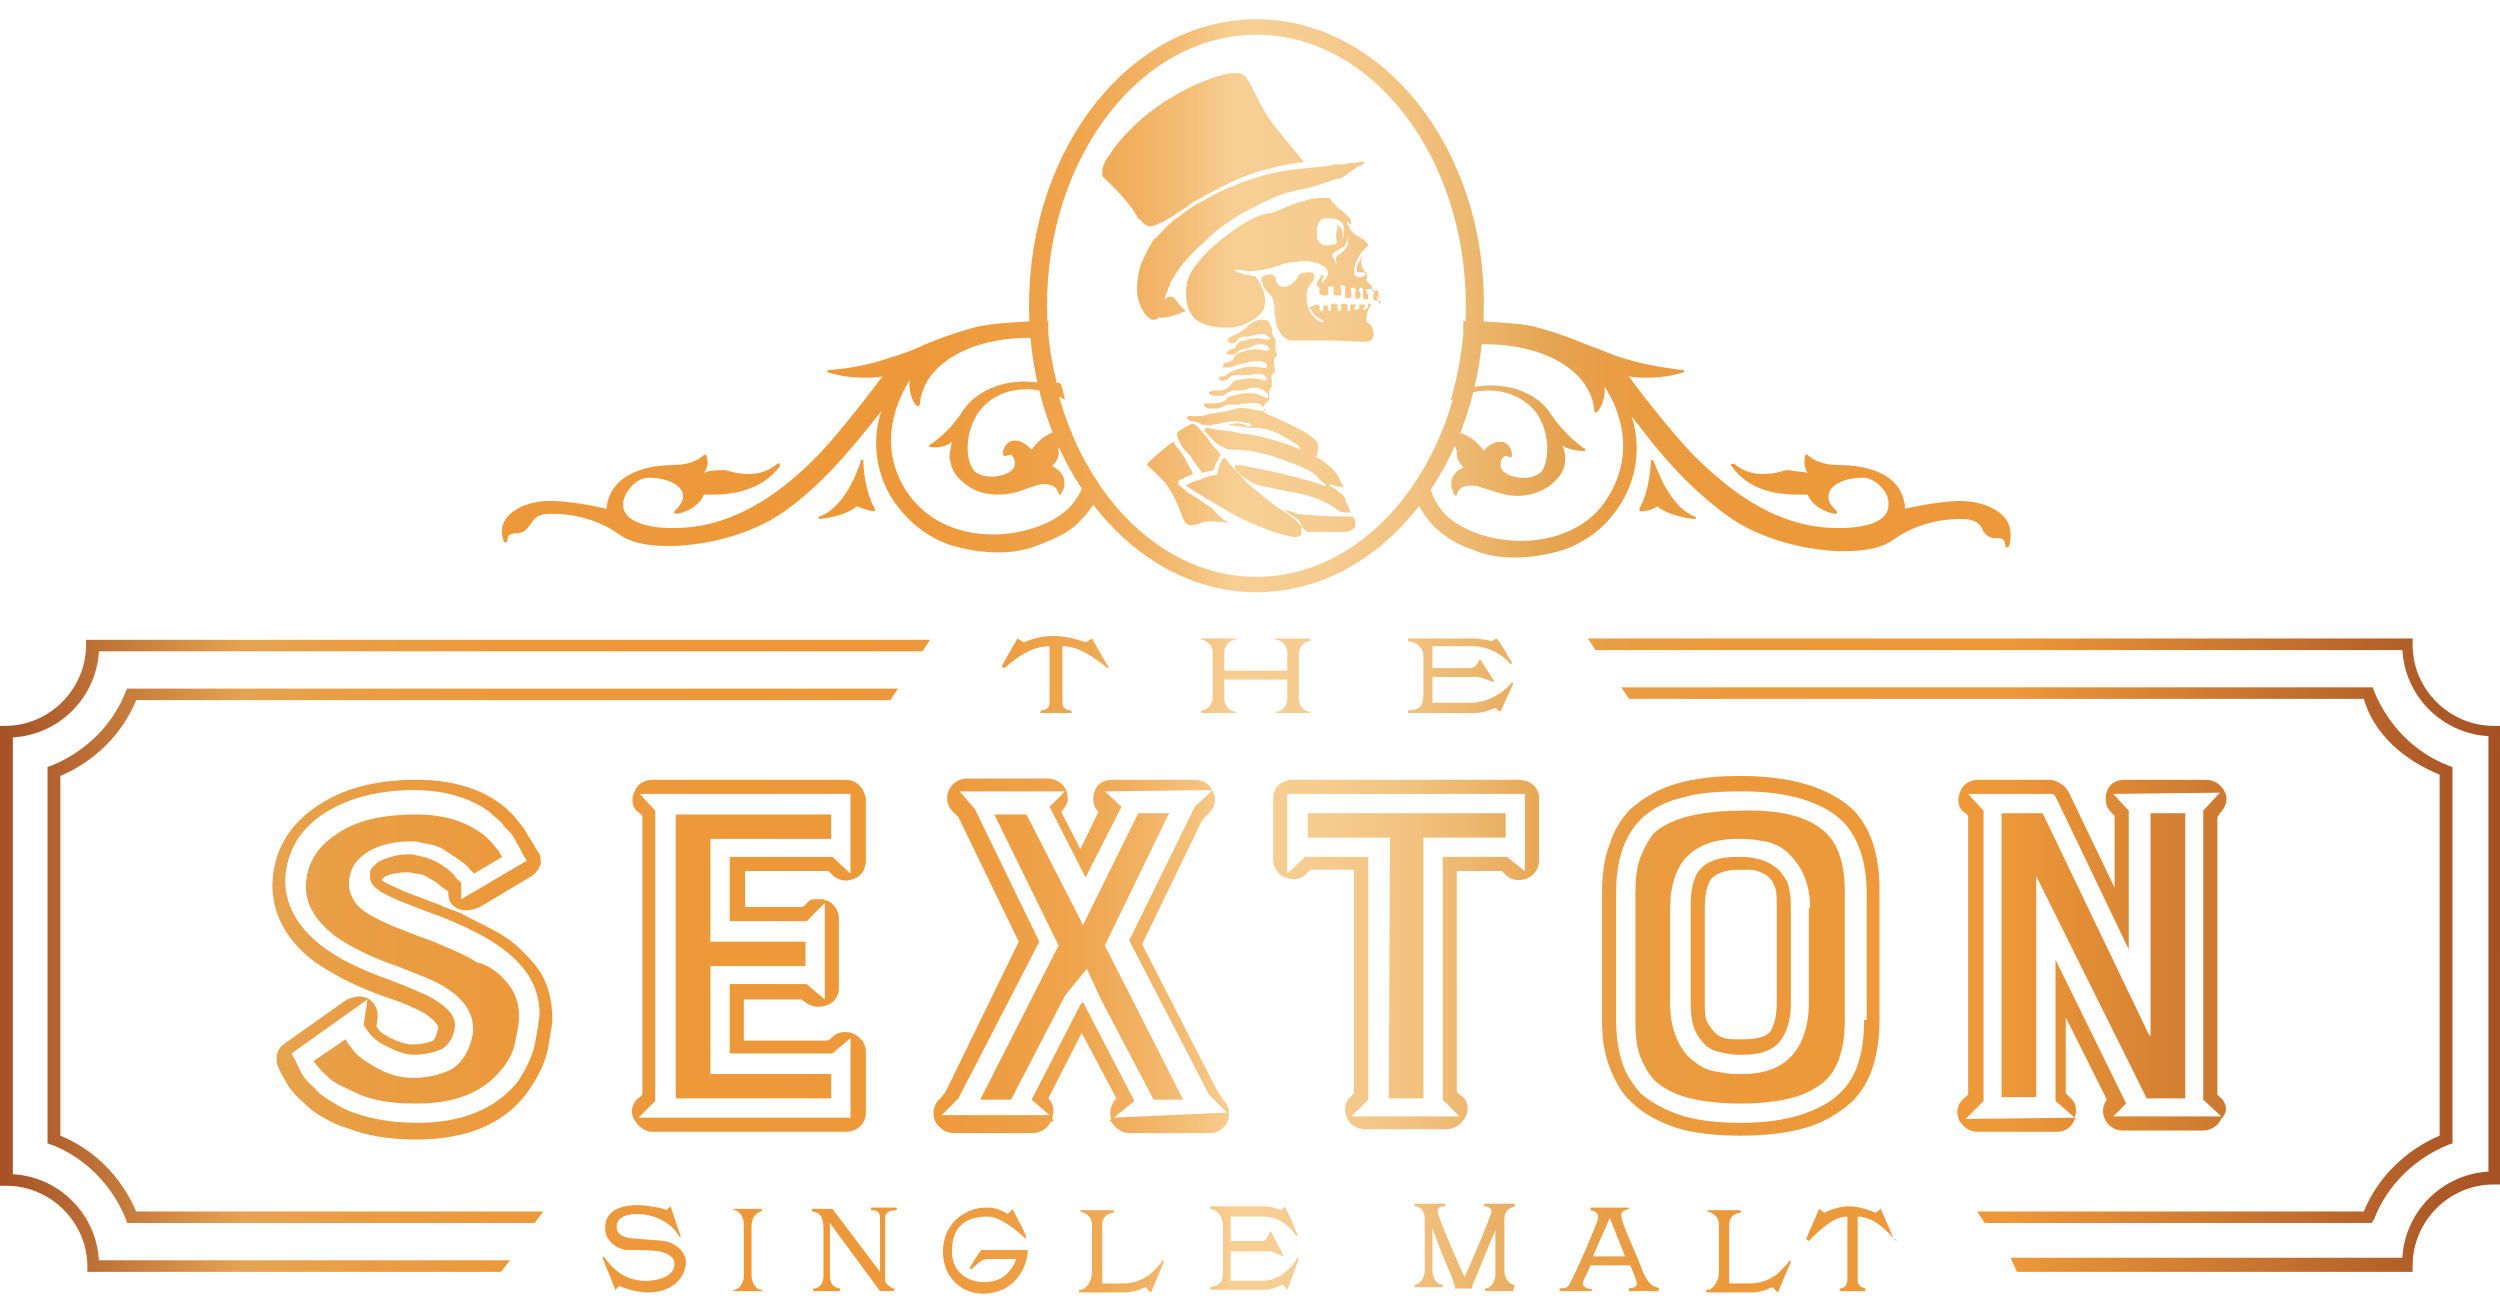 <?xml version="1.0" encoding="utf-8"?>
<!-- Generator: Adobe Illustrator 21.0.2, SVG Export Plug-In . SVG Version: 6.00 Build 0)  -->
<svg version="1.1" id="Layer_1" xmlns="http://www.w3.org/2000/svg" xmlns:xlink="http://www.w3.org/1999/xlink" x="0px" y="0px"
	 viewBox="0 0 194.6 102.1" style="enable-background:new 0 0 194.6 102.1;" xml:space="preserve">
<style type="text/css">
	.st0{fill:url(#SVGID_1_);}
</style>
<linearGradient id="SVGID_1_" gradientUnits="userSpaceOnUse" x1="-1.898193e-02" y1="51.05" x2="194.619" y2="51.05">
	<stop  offset="0" style="stop-color:#A45025"/>
	<stop  offset="9.789180e-02" style="stop-color:#E5A451"/>
	<stop  offset="0.141" style="stop-color:#E99E44"/>
	<stop  offset="0.2" style="stop-color:#EC993C"/>
	<stop  offset="0.29" style="stop-color:#ED9839"/>
	<stop  offset="0.368" style="stop-color:#ED993B"/>
	<stop  offset="0.405" style="stop-color:#EE9E43"/>
	<stop  offset="0.433" style="stop-color:#EFA64F"/>
	<stop  offset="0.456" style="stop-color:#F1B162"/>
	<stop  offset="0.476" style="stop-color:#F4BF79"/>
	<stop  offset="0.494" style="stop-color:#F7CF94"/>
	<stop  offset="0.525" style="stop-color:#F6CC90"/>
	<stop  offset="0.556" style="stop-color:#F3C584"/>
	<stop  offset="0.587" style="stop-color:#EDB870"/>
	<stop  offset="0.618" style="stop-color:#E6A654"/>
	<stop  offset="0.621" style="stop-color:#E5A451"/>
	<stop  offset="0.626" style="stop-color:#E6A24D"/>
	<stop  offset="0.654" style="stop-color:#EA9C42"/>
	<stop  offset="0.694" style="stop-color:#EC993B"/>
	<stop  offset="0.803" style="stop-color:#ED9839"/>
	<stop  offset="1" style="stop-color:#A55125"/>
</linearGradient>
<path class="st0" d="M97.8,1.5c-9.8,0-17.7,10-17.7,22.3c0,12.3,8,22.3,17.7,22.3c9.8,0,17.7-10,17.7-22.3
	C115.6,11.5,107.6,1.5,97.8,1.5z M97.8,44.9c-9,0-16.3-9.5-16.3-21.1S88.8,2.7,97.8,2.7s16.3,9.5,16.3,21.1S106.8,44.9,97.8,44.9z
	 M83.5,39.2c-1.1,1.4-3.6,2.4-6.2,2.4c-2.9,0-5.3-1.2-6.7-3.3c-2.5-3.8-0.6-7.4,0.2-8.7c-0.1,1.3,0.5,2,0.6,2c0,0,0.1,0,0.1,0
	c0,0,0.1-0.1,0.1-0.1c0.2-3,3.7-5.2,8.5-5.2c0.1,0,0.3,0,0.5,0c0.6,1.6,1.1,2.8,1.7,3.7c-0.3-1.3-0.6-2.7-0.7-4.1c0,0,0,0,0,0l0,0
	c0-0.3,0-0.6,0-0.9c-0.4,0-1.2,0-1.2,0c-1.8,0.1-3.5,0.2-4.6,0.5c-1.5,0.4-2.8,0.9-4,1.4c-0.8,0.4-1.7,0.7-2.7,1
	c-2.3,0.8-4.6,0.9-4.6,0.9c-0.1,0-0.1,0.1-0.1,0.1c0,0.1,0,0.1,0.1,0.1c0,0,1.2,0.4,2.7,0.4c0.5,0,1,0,1.5-0.1
	c-0.7,0.9-3.1,4.1-4.9,6c-2.4,2.5-6.3,5.8-11.3,5.8c0,0,0,0,0,0c-0.2,0-0.4,0-0.6,0c-2.2-0.1-3.4-0.8-3.4-1.8c0-1,1-2,1.8-2.1
	c1-0.1,2.5,0.3,2.8,1.1c0.2,0.4,0,0.9-0.6,1.5c0,0-0.1,0.1,0,0.1c0,0,0.1,0.1,0.1,0.1c0.1,0,1.6-0.2,2.2-1.5c0.1,0,0.4,0,0.8,0
	c1.3,0,3.7-0.3,5.1-2.2c0-0.1,0-0.1,0-0.2s-0.1,0-0.2,0c0,0-0.8,0.8-2.2,0.8c-0.6,0-1.2-0.1-1.8-0.3c0,0,0,0-0.1,0l-0.2,0
	c-0.5,0-0.9,0-1.4,0.2c0.2-0.3,0.4-0.7,0.2-1.3c0,0,0-0.1-0.1-0.1c0,0-0.1,0-0.1,0c0,0-0.7,0.8-2.4,0.8c-1.5,0-4.9,0.4-5.2,3.4
	c-0.5-0.1-2.1-0.5-4-0.6c-1.7-0.1-3.3,0.5-3.9,1.5c-0.3,0.5-0.3,1-0.1,1.6c0,0.1,0.1,0.1,0.2,0.1c0.1,0,0.1-0.1,0.1-0.1
	c0,0,0-0.3,0.1-0.4c0.1-0.1,0.3-0.2,0.6-0.2c0.6,0,0.8-0.3,1.1-0.7c0.2-0.3,0.4-0.6,0.8-0.7c0.2-0.1,0.6-0.1,1-0.1
	c0.7,0,3,0.1,5.1,1.6c0.8,0.6,2.1,0.9,3.8,0.9h0.4c3.1-0.1,6.5-1.1,8.8-2.8c2.9-2.1,4.9-4.6,6.7-6.8c0.2-0.3,0.5-0.6,0.7-0.9
	c-0.8,2.4-0.4,5.1,1.1,7.2c1.1,1.5,2.5,2.6,4.2,3.2c1.3,0.4,2.6,0.6,3.8,0.6c2.1,0,3.1-0.6,3.2-0.6c1-0.4,2-0.8,2.7-1.4
	c1-0.9,1.8-1.9,2.1-3.1c-0.4-0.6-0.8-1.2-1.1-1.8C84.6,37.3,84.2,38.4,83.5,39.2z M67.2,35.9c0-0.1,0-0.1-0.1-0.1
	c-0.1,0-0.1,0-0.1,0.1c0,0-1,3.5-3.2,4.3c-0.1,0-0.1,0.1-0.1,0.1c0,0.1,0.1,0.1,0.1,0.1h0c0.1,0,2-0.2,2.9-1
	c0.2,0.1,0.7,0.3,1.3,0.4h0c0,0,0.1,0,0.1-0.1c0,0,0-0.1,0-0.1C68.1,39.6,67.3,38.4,67.2,35.9z M79.7,29.7c-2,0-3.8,0.9-4.7,2.2
	c-1.2,1.9-2.6,2.7-2.6,2.7c0,0-0.1,0.1-0.1,0.1c0,0.1,0.1,0.1,0.1,0.1c0.8,0.1,1.3-0.1,1.7-0.4C74,35,73.8,35.5,74,36
	c0.1,0.7,0.6,1.3,1.3,1.8c0.7,0.5,1.5,0.7,2.4,0.7c0.9,0,1.6-0.2,2.3-0.5c0.4-0.1,0.8-0.3,1.1-0.3c1.2-0.1,1.3,0.7,1.3,0.7
	c0,0.1,0,0.1,0.1,0.1c0.1,0,0.1,0,0.1-0.1c0.3-0.4,0.3-0.8,0.2-1.2c-0.2-0.5-0.6-0.8-0.9-0.9c0.2-0.2,0.6-0.7,0.5-1.2
	c-0.1-0.3,0.5-1,1-1.4c0,0,0.1-0.1,0-0.1c0,0-0.1-0.1-0.1-0.1c-0.1,0-0.3,0-0.4,0c-1.5,0-2.3,1.1-2.6,1.5c-0.2-0.2-0.7-0.7-1.2-0.7
	c-0.1,0-0.2,0-0.3,0c-0.6,0.2-0.8,0.8-0.7,1.1c0,0,0,0.1,0.1,0.1c0,0,0.1,0,0.1,0c0,0,0.2-0.1,0.3-0.1c0.1,0,0.2,0,0.2,0.1
	c0.1,0.1,0.2,0.3,0.2,0.6c0,0.6-0.9,1-1.8,1c-0.6,0-1.2-0.2-1.4-0.5c-0.8-1-0.6-3.4,0.6-4.8c0.9-1,2.1-1.5,3.5-1.5
	c0.9,0,1.7,0.2,2.6,0.6c0.1,0.1,0.2,0.1,0.4,0.2c-0.1-0.4-0.2-0.8-0.3-1.2c0,0-0.1,0-0.1-0.1C81.4,29.9,80.6,29.7,79.7,29.7z
	 M156.2,40.5c-0.6-0.9-2-1.5-3.6-1.5c-0.1,0-0.2,0-0.3,0c-1.9,0.1-3.5,0.5-4,0.6c-0.2-3.1-3.7-3.4-5.2-3.4c-1.7,0-2.4-0.8-2.4-0.8
	c0,0-0.1-0.1-0.1,0c0,0-0.1,0-0.1,0.1c-0.1,0.6,0,1,0.2,1.3c-0.5-0.1-1-0.1-1.4-0.2l-0.2,0c0,0,0,0-0.1,0c-0.6,0.2-1.2,0.3-1.8,0.3
	c-1.4,0-2.2-0.8-2.2-0.8c0,0-0.1,0-0.2,0c-0.1,0-0.1,0.1,0,0.2c1.4,2,3.8,2.2,5.1,2.2c0.4,0,0.6,0,0.8,0c0.6,1.3,2.1,1.5,2.2,1.5
	c0,0,0.1,0,0.1-0.1c0-0.1,0-0.1,0-0.1c-0.6-0.5-0.8-1-0.6-1.5c0.3-0.8,1.8-1.2,2.8-1.1c0.8,0.1,1.9,1.1,1.8,2.1
	c0,1.1-1.2,1.7-3.4,1.8c-0.2,0-0.4,0-0.6,0c-5,0-8.8-3.3-11.3-5.8c-1.8-1.9-4.2-5-4.9-6c0.5,0.1,1,0.1,1.5,0.1
	c1.5,0,2.7-0.4,2.7-0.4c0.1,0,0.1-0.1,0.1-0.1c0-0.1-0.1-0.1-0.1-0.1c0,0-2.3-0.2-4.6-0.9c-1-0.3-1.8-0.7-2.7-1
	c-1.2-0.5-2.5-1-4-1.4c-1-0.3-2.7-0.4-4.6-0.5c0,0-0.8,0-1.2,0c0,0.3,0,0.5,0,0.8l0,0.1c0,0,0,0,0,0l0,0.1c0,0,0,0.1,0,0.1
	c-0.2,1.8-0.5,3.5-1,5.1c0.1-0.1,0.3-0.2,0.4-0.2c0.9-0.4,1.7-0.6,2.6-0.6c1.3,0,2.6,0.5,3.5,1.5c1.2,1.4,1.3,3.8,0.6,4.8
	c-0.3,0.3-0.8,0.5-1.4,0.5c-0.9,0-1.8-0.4-1.8-1c0-0.3,0.1-0.5,0.2-0.6c0.1-0.1,0.1-0.1,0.2-0.1c0.2,0,0.3,0.1,0.3,0.1
	c0,0,0.1,0,0.1,0c0,0,0.1-0.1,0.1-0.1c0-0.3-0.1-0.9-0.7-1.1c-0.1,0-0.2,0-0.3,0c-0.5,0-1,0.4-1.2,0.7c-0.3-0.4-1.1-1.5-2.6-1.5
	c-0.1,0-0.3,0-0.4,0c-0.1,0-0.1,0-0.1,0.1c0,0,0,0.1,0,0.1c0.4,0.3,1,1,1,1.4c-0.1,0.5,0.3,0.9,0.5,1.2c-0.3,0.1-0.7,0.4-0.9,0.9
	c-0.1,0.4,0,0.8,0.2,1.2c0,0,0.1,0.1,0.1,0.1c0.1,0,0.1-0.1,0.1-0.1c0,0,0.1-0.8,1.3-0.7c0.3,0,0.7,0.2,1.1,0.3
	c0.7,0.2,1.4,0.5,2.3,0.5c0.8,0,1.6-0.2,2.4-0.7c0.7-0.5,1.2-1.1,1.3-1.8c0.1-0.5,0-1.1-0.2-1.4c0.4,0.2,0.9,0.4,1.7,0.4
	c0.1,0,0.1,0,0.1-0.1c0-0.1,0-0.1-0.1-0.1c0,0-1.4-0.9-2.6-2.7c-0.9-1.4-2.7-2.2-4.7-2.2c-0.9,0-1.7,0.2-2.5,0.5c0,0-0.1,0-0.1,0.1
	c0.6-1,1.2-2.2,1.7-3.8c0.2,0,0.3,0,0.5,0c4.8,0,8.3,2.2,8.5,5.2c0,0.1,0,0.1,0.1,0.1c0,0,0.1,0,0.1,0c0,0,0.7-0.7,0.6-2
	c0.8,1.2,2.7,4.8,0.2,8.7c-1.3,2.1-3.8,3.3-6.7,3.3c-2.6,0-5.1-1-6.2-2.4c-0.7-0.9-1.1-2-1.1-3.2c-0.4,0.6-0.7,1.2-1.1,1.8
	c0.4,1.2,1.1,2.3,2.1,3.1c0.7,0.6,1.6,1.1,2.6,1.4c0,0,1.1,0.6,3.2,0.6c1.2,0,2.5-0.2,3.8-0.6c1.7-0.6,3.2-1.7,4.2-3.2
	c1.5-2.1,1.9-4.8,1.1-7.2c0.2,0.3,0.5,0.6,0.7,0.9c1.7,2.2,3.7,4.6,6.7,6.8c2.3,1.7,5.7,2.7,8.8,2.8h0.4c1.7,0,3-0.3,3.8-0.9
	c2.1-1.5,4.4-1.6,5.1-1.6c0.4,0,0.7,0,1,0.1c0.4,0.1,0.7,0.4,0.8,0.7c0.2,0.4,0.5,0.7,1.1,0.7c0.3,0,0.5,0,0.6,0.2
	c0.1,0.2,0.1,0.4,0.1,0.4c0,0.1,0,0.1,0.1,0.1c0.1,0,0.1,0,0.2-0.1C156.6,41.6,156.5,41,156.2,40.5z M131.9,40.2
	c-2.1-0.8-3.1-4.3-3.2-4.3c0-0.1-0.1-0.1-0.1-0.1c-0.1,0-0.1,0.1-0.1,0.1c-0.1,2.5-0.9,3.7-0.9,3.7c0,0,0,0.1,0,0.1
	c0,0,0.1,0.1,0.1,0.1c0,0,0,0,0,0c0.6,0,1.1-0.2,1.3-0.4c0.9,0.8,2.8,1,2.9,1h0c0.1,0,0.1,0,0.1-0.1C132,40.3,132,40.2,131.9,40.2z
	 M184.8,94.9c1-2.6,3.1-4.7,5.8-5.8l0.3-0.1V59.7l-0.3-0.1c-2.6-1-4.7-3.1-5.8-5.8l-0.1-0.3h-58.5l0.6,0.9H184
	c0.8,2.8,3.2,4.8,5.9,5.9v28.1c-2.6,1.1-4.8,3.2-5.9,5.9h-30.1l0.6,0.9h30.1L184.8,94.9z M6.7,50.2c0,3.4-2.8,6.3-6.3,6.3H0v35.8
	h0.5c3.4,0,6.3,2.8,6.3,6.3V99H39l0.7-0.9h-32c-0.2-3.6-3.1-6.5-6.7-6.7V57.4c3.6-0.2,6.5-3.1,6.7-6.7h64.1l0.6-0.9H6.7V50.2z
	 M9.8,53.8c-1,2.6-3.1,4.7-5.8,5.8l-0.3,0.1v29.3l0.3,0.1c2.6,1,4.7,3.1,5.8,5.8l0.1,0.3h31.7l0.7-0.9H10.6
	c-1.1-2.6-3.2-4.8-5.9-5.9V60.4c2.6-1.1,4.8-3.2,5.9-5.9h58.7l0.6-0.9h-60L9.8,53.8z M194.1,56.5c-3.4,0-6.3-2.8-6.3-6.3v-0.5h-64.2
	l0.6,0.9H187c0.2,3.6,3.1,6.5,6.7,6.7v33.9c-3.6,0.2-6.5,3.1-6.7,6.7h-30.5L157,99h30.8v-0.5c0-3.4,2.8-6.3,6.3-6.3h0.5V56.5H194.1z
	 M50.5,100.6c-0.8,0-1.6-0.2-2.3-0.5l-0.3,0.3l-1-2.5l0.1-0.1c0.9,1.3,1.9,1.9,3.3,1.9c0.6,0,2.2-0.2,2.2-1.3c0-0.7-0.8-0.9-1.2-1
	c-0.8-0.1-1.6-0.1-2.4-0.1c-0.7,0-1.8-0.6-1.8-1.7c0-1.6,1.6-1.8,2.6-1.8c0.3,0,1.9,0.2,2.2,0.4l0.3-0.3l0.8,2.4l-0.1,0
	c-0.7-1.3-2.2-1.8-3.3-1.8c-0.5,0-1.6,0.1-1.6,1c0,0.8,1,0.9,1.4,0.9c0.8,0.1,1.5,0.1,2.3,0.2c0.7,0.1,1.7,0.7,1.7,1.7
	C53.2,100.1,51.6,100.6,50.5,100.6 M57.1,100.5c0,0,0-0.1,0-0.1c0.4,0,0.8-0.5,0.8-1.1l0-4c0-0.5-0.3-1.1-0.8-1.1c0,0,0-0.1,0-0.1
	l2.2,0c0-0.1,0,0.1,0,0.2c-0.4,0-0.8,0.5-0.8,1.1v3.9c0,0.5,0.3,1.1,0.8,1.1v0.1H57.1z M68.9,94.8c0,1.6,0,3.3,0,4.9
	c0,0.2,0.5,0.6,0.7,0.6v0.2h-1.1l-3.9-5.3v0.5v3.5c0,0.7,0.2,1,0.8,1.1c0,0.1,0,0.2,0,0.2l-2.1,0c0,0,0-0.1,0-0.1c0,0,0,0,0-0.1
	c0.5,0,0.8-0.4,0.8-1v-3.5c0-0.9-0.1-1.4-0.9-1.5c0,0,0-0.1,0-0.1c0,0,0,0,0-0.1h1.6l3.7,4.9v-0.6v-1.3c0-0.8,0-1.5,0-2.3
	c0-0.5-0.3-0.6-0.6-0.6c0,0-0.1,0-0.1,0c0,0,0-0.1,0-0.2h2v0.2C69.4,94.2,68.9,94.3,68.9,94.8 M78,100.4c-0.5,0.2-1,0.3-1.5,0.3
	c-1.5,0-3.1-1.1-3.1-3.3c0-2.2,1.8-3.4,3.3-3.4c0.3,0,0.6,0,0.9,0.1c0.3,0.1,0.5,0.2,0.7,0.3c0,0,0.1,0.1,0.1,0.1
	c0,0,0.4-0.3,0.4-0.4c0.4,0.7,0.8,1.5,1.1,2.2c0,0-0.1,0.1-0.1,0.1c0,0-1.7-1.7-2.9-1.7c-1.3,0-2.8,0.4-2.8,2.7
	c0,1.7,1.3,2.4,2.5,2.4c0.7,0,1.5-0.2,2-0.9c0.2-0.2,0.4-0.6,0.5-0.9h-2.3c-0.4,0-0.8,0.5-1.2,0.8c0,0-0.1,0-0.1-0.1
	c0-0.1,0.7-1.2,0.9-1.4h1.3h1.6h0.7C80,98.7,79,100,78,100.4 M89.6,100.6c-0.1,0-0.4-0.4-0.4-0.4c0,0-0.4,0.1-0.5,0.2
	c-0.3,0.1-0.9,0.2-0.9,0.2l-3.8,0v-0.2h0.1c0.5,0,0.9-0.8,0.9-1.3l0-3.8c0-0.6-0.5-0.9-0.9-1l0-0.1h2.6l0,0.2
	c-0.4,0-0.9,0.3-0.9,0.9l0,4.6c0,0,0.1,0,0.1,0h1.6c0.6,0,1.2-0.2,1.7-0.5c0.4-0.2,0.7-0.6,1.1-1c0,0,0.2-0.3,0.2-0.3
	s0.1,0.1,0.1,0.1L89.6,100.6z M100.2,100.4c-0.1-0.1-0.2-0.3-0.4-0.4c-0.4,0.2-0.9,0.4-1.3,0.4h-4.3v-0.2c0.7-0.2,1-0.2,1-1.4l0-3.3
	c0-0.8-0.4-1.3-1-1.4v-0.2h4.4c0.3,0,0.5,0.1,0.8,0.2c0.1,0,0.3,0.1,0.3,0.1c0,0,0.3-0.2,0.3-0.3c0.4,0.7,0.7,1.5,1,2.2l-0.1,0.1
	c-0.6-0.9-1.5-1.5-2.5-1.5h-2.6v1.9h2.4c0.4,0,0.5-0.4,0.7-0.8l1,1.9l0,0.1c-0.3-0.1-0.8-0.4-1.1-0.4h-3l0,2.3c0.8,0,1.7,0,2.5,0
	c1,0,2.1-0.7,2.7-1.8l0.1,0.1L100.2,100.4z M117.8,100.5h-2.2c0,0,0,0,0-0.1c0,0,0-0.1,0-0.1c0.4,0,0.8-0.5,0.8-1.1v-3.4
	c-0.3,0.6-1.5,3.6-1.8,4.3c0,0.1,0,0.1,0,0.2h-1.4c0.1-0.1,0.1-0.3,0-0.3c0,0-0.2-0.7-0.4-1.1c-0.5-1.1-0.9-2.2-1.3-3.3v3.3
	c0,0.5,0.3,1.1,0.8,1.1c0,0,0,0.1,0,0.1c0,0,0,0,0,0.1h-2.2c0,0,0,0,0-0.1c0,0,0-0.1,0-0.1c0.4,0,0.8-0.5,0.8-1.1v-4
	c0-0.6-0.3-1-0.8-1v-0.2c0.8,0,1.6,0,2.4,0c0,0,0,0.2,0,0.2c-0.2,0-0.6,0-0.6,0.4c0,0.4,1.8,4.5,2.1,5.1c0.3-0.6,2.1-4.8,2.1-5.1
	c0-0.3-0.4-0.4-0.6-0.4c0-0.1,0-0.2,0-0.2c0.8,0,1.6,0,2.4,0c0,0.1,0,0.1,0,0.2c-0.5,0.2-0.8,0.3-0.8,1.1l0,3.9
	c0,0.5,0.3,1.1,0.8,1.1C117.8,100.4,117.8,100.4,117.8,100.5C117.8,100.5,117.8,100.5,117.8,100.5 M129.1,100.5h-2.3
	c0,0,0-0.1,0-0.2c0.2-0.1,0.6,0,0.6-0.4c0-0.3-0.5-1.4-0.5-1.4s-2.1,0-3.1,0h0c0,0.1-0.6,1.2-0.6,1.4c0,0.3,0.5,0.5,0.7,0.4v0.2
	l-2.5,0v-0.2c0.4-0.1,0.6,0.1,0.9-0.6c0.3-0.5,2.1-4.6,2.1-4.9c0-0.5-0.3-0.5-0.6-0.6v-0.2h3v0.1c-0.2,0.1-0.6,0.1-0.6,0.5
	c0,0.2,0.1,0.5,0.2,0.8c0.4,1,0.9,2.1,1.3,3.1c0.2,0.6,0.5,1.3,1,1.6c0.2,0.1,0.3,0.1,0.5,0.2c0,0,0,0,0,0
	C129.1,100.3,129.1,100.4,129.1,100.5 M125.3,94.8c-0.4,1-0.9,2-1.3,3l2.5,0L125.3,94.8z M138.4,100.6c-0.1,0-0.4-0.4-0.4-0.4
	c0,0-0.4,0.1-0.5,0.2c-0.3,0.1-0.9,0.2-0.9,0.2l-3.8,0v-0.2h0.1c0.5,0,0.9-0.8,0.9-1.3l0-3.8c0-0.6-0.5-0.9-0.9-1l0-0.1h2.6l0,0.2
	c-0.4,0-0.9,0.3-0.9,0.9l0,4.6c0,0,0.1,0,0.1,0h1.6c0.6,0,1.2-0.2,1.7-0.5c0.4-0.2,0.7-0.6,1.1-1c0,0,0.2-0.3,0.2-0.3
	s0.1,0.1,0.1,0.1L138.4,100.6z M147.6,96.6c-0.8-0.9-1.8-1.9-3-1.9l0,4.9c0,0.5,0.3,0.6,0.6,0.7v0.2l-1.6,0c-0.1,0-0.2,0-0.4,0v-0.2
	c0.3,0,0.6-0.2,0.6-0.7l0-4.9c-1.1,0-2.1,1-3,1.9c0,0-0.2-0.1-0.2-0.2l1-2.3l0.4,0.3c0.6-0.3,1.3-0.5,1.9-0.5c0.7,0,1.4,0.2,2.1,0.5
	l0.4-0.3l1,2.3C147.7,96.5,147.6,96.6,147.6,96.6 M86.2,52c-1-0.8-2.2-1.7-3.5-1.7l0,4.4c0,0.4,0.3,0.6,0.7,0.6v0.2l-2,0
	c-0.2,0-0.3,0-0.4,0v-0.2c0.4,0,0.7-0.2,0.7-0.6l0-4.4c-1.4,0-2.6,0.9-3.5,1.7c-0.1,0-0.2-0.1-0.2-0.2l1.2-2.1l0.5,0.3
	c0.7-0.3,1.5-0.5,2.3-0.5c0.8,0,1.7,0.2,2.5,0.5l0.5-0.3l1.2,2.1C86.4,51.9,86.3,51.9,86.2,52 M102,55.5l-2.7,0c0,0,0-0.1,0-0.1
	c0.5,0,0.9-0.5,0.9-1v-1.5l-4.9,0v1.5c0,0.5,0.4,1,0.9,1c0,0,0,0.1,0,0.1l-2.7,0c0,0,0,0,0-0.1c0,0,0-0.1,0-0.1c0.5,0,0.9-0.5,0.9-1
	l0-3.5c0-0.5-0.4-1-0.9-1c0,0,0-0.1,0-0.1l2.7,0c0,0,0,0.1,0,0.1c-0.5,0-0.9,0.5-0.9,1l0,1.4l4.9,0v-1.4c0-0.5-0.4-1-0.9-1
	c0,0,0-0.1,0-0.1l2.7,0c0,0,0,0,0,0.1c0,0,0,0.1,0,0.1c-0.5,0-0.9,0.5-0.9,1l0,3.5c0,0.5,0.4,1,0.9,1C102,55.4,102,55.4,102,55.5
	C102,55.5,102,55.5,102,55.5 M116.8,55.4c-0.2-0.1-0.3-0.2-0.4-0.3c-0.5,0.2-1,0.4-1.6,0.4l-5.2,0v-0.2c0.9-0.1,1.2-0.2,1.2-1.3
	l0-2.9c0-0.7-0.5-1.1-1.2-1.2v-0.2l5.2,0c0.3,0,0.6,0.1,0.9,0.1c0.1,0,0.3,0.1,0.4,0.1c0.1,0,0.3-0.2,0.4-0.2
	c0.5,0.6,0.8,1.3,1.2,1.9l-0.1,0.1c-0.7-0.8-1.8-1.4-3-1.4l-3.1,0l0,1.7l2.9,0c0.5,0,0.6-0.4,0.8-0.7l1.1,1.7l0,0.1
	c-0.4-0.1-0.9-0.4-1.3-0.4l-3.5,0l0,2c1,0,2,0,3,0c1.2,0,2.5-0.7,3.2-1.6l0.1,0.1L116.8,55.4z M39.3,76.3c0.8,0.8,1.1,1.8,1.1,2.8
	c0,0.5-0.1,1.1-0.3,2c-0.1,0.7-0.5,1.5-1.1,2.2c-1.4,1.7-3.5,2.6-6.6,2.6c-1.8,0-3.2-0.2-4.4-0.7c-0.5-0.2-1-0.5-1.5-0.7
	c-0.4-0.2-0.7-0.4-1-0.7l-0.1-0.1c-0.6-0.5-0.8-0.9-1-1.1c0,0,0,0,0,0l2.5-1.7c0.2,0.4,0.5,0.7,0.8,1.1c0.4,0.4,0.9,0.7,1.4,1
	c1,0.6,2,0.9,3,0.9c1.1,0,2.1-0.2,2.9-0.6l0.2-0.1c0.9-0.6,1.4-1.6,1.6-2.7c0.1-0.8,0-2-1.5-3.2c-0.5-0.4-1.2-0.8-1.9-1.1
	c-0.7-0.3-1.5-0.6-2.5-1c-2.1-0.7-3.8-1.6-4.9-2.4c-1.5-1.2-2.2-2.4-2.2-3.9c0.1-1.6,0.8-2.9,2.3-3.9c1.5-1.1,3.6-1.6,6.3-1.6
	c2.1,0,3.7,0.5,5,1.4c0.3,0.2,0.5,0.4,0.7,0.6c0.2,0.2,0.4,0.5,0.7,0.8c0.1,0.2,0.2,0.4,0.3,0.5l-2.2,1.3l-0.1-0.1
	c0,0-0.1-0.1-0.2-0.2c-0.2-0.3-0.5-0.5-0.9-0.8c-0.4-0.3-0.8-0.5-1.2-0.8c-0.5-0.3-1.1-0.4-1.7-0.5l-0.4-0.1c-0.2,0-0.4,0-0.6,0
	c-1,0-1.9,0.2-2.8,0.6l-0.2,0.1c-0.3,0.2-0.6,0.4-0.9,0.7c-0.4,0.4-0.6,0.9-0.7,1.4c-0.1,0.6,0,1.1,0.2,1.5c0.2,0.5,0.6,0.9,1.2,1.3
	c0.5,0.3,1.1,0.6,2,1c0.8,0.3,1.7,0.7,2.9,1.1c1.4,0.6,2.7,1.1,3.6,1.7C38,75.1,38.8,75.7,39.3,76.3 M64.7,83.6h-9.4v-8.4h7.4v-1.9
	h-7.4v-8h9.4v-1.9H52.6v22.1h12.1V83.6z M91,63.3h-2.4L84.3,72l-4.4-8.6h-2.5l5,10.2l-6.1,12h2.4l4.2-8.1l1.7-2.1l1.1,2.4l4.1,7.8
	h2.3l-6.1-12L91,63.3z M108.1,85.5h2.7V65.2h6.4v-1.9h-15.4v1.9h6.4L108.1,85.5z M142.2,64.9c0.9,0.9,1.4,2.4,1.4,4.5v10
	c0,2.1-0.5,3.7-1.4,4.6c-0.6,0.6-1.5,1.1-2.5,1.4c-1.1,0.3-2.5,0.5-4.2,0.5c-1.7,0-3.2-0.2-4.3-0.5c-1-0.3-1.9-0.8-2.4-1.3
	c-0.5-0.5-0.8-1.1-1.1-1.8c-0.3-0.7-0.4-1.7-0.4-2.8v-10c0-1.1,0.1-2,0.4-2.8c0.3-0.7,0.6-1.3,1-1.8c0.6-0.6,1.5-1,2.5-1.3
	c1.1-0.3,2.6-0.5,4.3-0.5C138.7,63,140.9,63.6,142.2,64.9 M140.9,70.7c0-1.1-0.2-1.9-0.5-2.6c-0.3-0.7-0.8-1.3-1.3-1.8
	c-0.5-0.4-1.1-0.7-1.7-0.8c-0.6-0.1-1.1-0.2-1.7-0.2h-0.5c-1.7,0-3.1,0.5-4,1.5l-0.1,0.1c-0.7,0.9-1.1,2.2-1.1,3.8v7.5
	c0,1,0.2,1.9,0.5,2.6c0.3,0.7,0.7,1.3,1.2,1.7c0.5,0.4,1.1,0.8,1.8,0.9c0.6,0.1,1.1,0.2,1.6,0.2h0.5c1.8,0,3.2-0.5,4.1-1.7
	c0.7-0.9,1.1-2.2,1.1-3.8V70.7z M167.3,80.6L159,63.3h-3.2v22.1h2.7V68.2l8.6,17.3h3V63.3h-2.7V80.6z M65.8,60.7h-15
	c-0.6,0-1.2,0.3-1.4,0.9c-0.2,0.4-0.2,0.8-0.1,1.1c0.1,0.3,0.3,0.5,0.5,0.6l0.2,0.2v21.7l-0.2,0.2c-0.6,0.4-0.8,1.2-0.4,1.8
	c0.3,0.5,0.8,0.9,1.4,0.9h15c0.9,0,1.6-0.6,1.6-1.5v-4.7c0-0.6-0.3-1.1-0.9-1.4c-0.4-0.2-0.8-0.2-1.2-0.1c-0.3,0.1-0.5,0.3-0.7,0.5
	L64.4,81h-6.5v-3.2h4.5l0.4,0.3l0.2,0.1c0.4,0.2,0.8,0.2,1.2,0.1c0.7-0.2,1.1-0.7,1.1-1.4v-5.4c0-0.6-0.4-1.2-0.9-1.4v0l0,0
	c-0.1,0-0.2,0-0.3-0.1c-0.3,0-0.5,0-0.8,0l-0.3,0.1l-0.5,0.5h-4.5v-2.8h6.5l0.2,0.2c0.5,0.6,1.3,0.7,2,0.3c0.5-0.3,0.7-0.8,0.7-1.4
	v-4.7C67.3,61.5,66.8,60.7,65.8,60.7z M66.2,68l-1.4-1.3h-8v5h6l1.4-1.4v7.5l-1.4-1.2h-6v5.4h8l1.4-1.2V87H49.7l1.3-1.3V63.1
	l-1.2-1.3h16.4V68z M138.2,67.5c-0.4-0.3-0.8-0.5-1.2-0.6c-0.4-0.1-0.9-0.2-1.3-0.2h-0.5c-1.3,0-2.3,0.3-2.9,1
	c-0.5,0.6-0.7,1.6-0.7,2.9v7.5c0,0.8,0.1,1.5,0.3,2c0.2,0.5,0.5,0.9,0.8,1.2c0.3,0.3,0.7,0.5,1.2,0.6s0.9,0.2,1.3,0.2h0.5
	c1.4,0,2.4-0.4,2.9-1.1c0.5-0.7,0.8-1.6,0.8-2.9v-7.5c0-0.8-0.1-1.5-0.3-2C138.8,68.1,138.5,67.7,138.2,67.5z M138.3,78.1
	c0,1-0.2,1.7-0.5,2.2c-0.4,0.5-1.4,0.6-2.1,0.6h-0.5c-0.3,0-0.7,0-1-0.1c-0.3-0.1-0.5-0.2-0.7-0.4c-0.2-0.2-0.4-0.5-0.6-0.8
	c-0.2-0.4-0.2-0.9-0.2-1.5v-7.5c0-1,0.2-1.8,0.5-2.2c0.4-0.4,1.1-0.7,2.1-0.7h0.5c0.4,0,0.7,0,1,0.1c0.3,0.1,0.5,0.2,0.8,0.4
	c0.2,0.2,0.4,0.4,0.5,0.7c0.2,0.4,0.2,0.9,0.2,1.6V78.1z M172.8,85.4l-0.2-0.2V63.6l0.2-0.3c0.5-0.5,0.7-1.2,0.3-1.8
	c-0.3-0.5-0.8-0.8-1.4-0.8h-6.3c-0.7,0-1.2,0.3-1.4,0.9c-0.2,0.6-0.1,1.2,0.3,1.6l0.3,0.3v5.6l-3.6-7.5l-0.3-0.4
	c-0.4-0.3-0.8-0.5-1.2-0.5H154c-0.6,0-1.2,0.3-1.4,0.9c-0.2,0.4-0.2,0.8-0.1,1.1c0.1,0.3,0.3,0.5,0.5,0.6l0.2,0.2v21.7l-0.2,0.2
	c-0.6,0.4-0.8,1.1-0.5,1.8l0,0h0c0,0,0,0,0,0c0.3,0.5,0.8,0.9,1.4,0.9h6.2c0.7,0,1.2-0.4,1.4-1h0.1l-0.1-0.1c0,0,0,0,0,0
	c0.2-0.6,0.1-1.2-0.4-1.6l-0.3-0.3v-5.9l3.2,6.4c-0.3,0.4-0.4,0.9-0.2,1.4c0.2,0.6,0.8,1,1.4,1h6.3c0.6,0,1.2-0.4,1.4-0.9
	C173.5,86.5,173.3,85.8,172.8,85.4z M164.4,87l1.1-1.1L160,74.7v11l1.5,1.3l-8.5,0.1l1.4-1.4V63.1l-1.2-1.3l6.6,0L160,62l5.7,11.9
	V63.1l-1.2-1.3l8.3-0.1l-1.3,1.4v22.5l1.4,1.3H164.4z M135.5,60.4c-2,0-3.6,0.2-5,0.6c-1.4,0.4-2.6,1.1-3.6,2
	c-0.7,0.7-1.3,1.7-1.6,2.7c-0.4,1-0.6,2.3-0.6,3.7v10c0,1.5,0.2,2.7,0.6,3.7c0.4,1,0.9,2,1.7,2.7c0.9,0.9,2.1,1.5,3.5,2
	c1.3,0.4,3,0.6,5,0.6c1.9,0,3.6-0.2,5-0.6c1.4-0.4,2.6-1.1,3.6-2c1.5-1.4,2.2-3.6,2.2-6.5v-10c0-2.8-0.7-5-2.2-6.4
	C142.3,61.3,139.4,60.4,135.5,60.4z M145.1,79.4c0,2.6-0.6,4.5-1.9,5.7c-0.8,0.8-1.9,1.3-3.1,1.7c-1.3,0.4-2.8,0.6-4.6,0.6
	c-1.9,0-3.5-0.2-4.7-0.6c-1.2-0.4-2.3-1-3.1-1.7c-0.6-0.7-1.1-1.4-1.4-2.3c-0.3-0.9-0.5-2-0.5-3.4v-10c0-1.3,0.2-2.4,0.5-3.3
	c0.3-0.9,0.8-1.7,1.4-2.3c0.8-0.8,1.9-1.4,3.2-1.7c1.3-0.4,2.8-0.5,4.7-0.5c3.6,0,6.2,0.8,7.8,2.3c1.2,1.2,1.9,3.1,1.9,5.6V79.4z
	 M118.2,60.7h-17.5c-1.1,0-1.6,0.7-1.6,1.5v4.7c0,0.6,0.4,1.2,0.9,1.4v0l0,0c0,0,0,0,0.1,0c0.6,0.3,1.3,0.1,1.7-0.4l0.2-0.2h3.4
	l0,17.4l-0.2,0.2c-0.5,0.4-0.6,1-0.4,1.6c0.2,0.6,0.8,1,1.5,1h6.3c0.6,0,1.2-0.4,1.5-1c0.3-0.7,0.1-1.4-0.5-1.7l-0.2-0.2V67.8h3.5
	l0.3,0.3c0.4,0.4,1,0.5,1.6,0.3c0.6-0.2,1-0.8,1-1.4v-4.7C119.9,61.5,119.3,60.7,118.2,60.7z M118.8,67.9l-1.5-1.2h-5v18.9l1.3,1.3
	h-8.4l1.3-1.3l0-18.9h-4.9l-1.4,1.3v-6.2l18.5,0V67.9z M94.8,85l-5.9-11.5l4.7-9.7l0.6-0.6c0.4-0.5,0.5-1,0.2-1.6l0,0h0
	c0-0.1-0.1-0.1-0.1-0.2c-0.3-0.5-0.8-0.7-1.4-0.7h-6.3c-0.7,0-1.2,0.3-1.4,0.9c-0.2,0.6-0.1,1.2,0.3,1.6l0,0l-1.4,2.9l-1.5-2.9
	c0.2-0.2,0.4-0.5,0.5-0.8c0-0.2,0.1-0.7-0.3-1.2c-0.3-0.4-0.8-0.6-1.3-0.6h-6.2c-0.6,0-1.1,0.3-1.4,0.8c-0.3,0.6-0.2,1.3,0.2,1.7
	l0.5,0.5l4.7,9.7L73.6,85l-0.4,0.5c-0.5,0.4-0.7,1.1-0.4,1.8c0.3,0.5,0.8,0.9,1.4,0.9h6.2c0.6,0,1.2-0.4,1.4-0.9H82L81.9,87
	c0,0,0,0,0,0c0.2-0.6,0.1-1.1-0.3-1.5l2.6-5.1l2.7,5.1c-0.4,0.4-0.6,1-0.4,1.6l-0.1,0.1c0,0,0,0.1,0,0.1l0.1,0c0,0,0,0,0,0
	c0.3,0.5,0.8,0.9,1.4,0.9h6.3c0.6,0,1.2-0.4,1.4-1c0.2-0.6,0-1.2-0.4-1.6L94.8,85z M86.7,87l1.6-1.3l-4-7.7l-0.2,0.2l-3.8,7.4
	l1.4,1.2h-8.4l1.3-1.3l6.3-12.2l-5-10.3l-1.2-1.4l8.2,0l-1.2,1.2l2.8,5.5l2.8-5.5l-1.3-1.2l8.4-0.1l-1.4,1.3l-5.1,10.4l6.2,12
	l1.4,1.4L86.7,87z M41.2,74.6c-0.7-0.8-1.6-1.6-2.8-2.2c-0.7-0.4-1.6-0.8-2.5-1.3l-1.3-0.5c-0.1,0-0.1,0-0.2-0.1
	c-1.1-0.4-2.1-0.8-2.9-1.1c-0.9-0.4-1.3-0.6-1.5-0.7c-0.2-0.1-0.3-0.2-0.3-0.2c0.1-0.1,0.2-0.2,0.3-0.3c0.5-0.2,1.1-0.3,1.7-0.3
	c0.1,0,0.1,0,0.2,0l0.4,0.1c0.4,0,0.7,0.1,1,0.3c0.3,0.2,0.6,0.3,0.8,0.5c0.2,0.2,0.8,0.6,0.8,0.6l0,0c0,0,0,0,0,0l0,0.2
	c0,0,0,0,0,0c0,0.4,0.2,0.8,0.5,1c0.7,0.5,1.7,0.2,2.3-0.2l3.5-2.1c0.6-0.3,0.8-0.8,0.9-1.1c0-0.3,0-0.7-0.3-1
	c-0.1-0.2-0.3-0.5-0.4-0.7c-0.2-0.3-0.4-0.6-0.6-1c-0.3-0.4-0.6-0.7-0.8-1c-0.3-0.3-0.6-0.6-1-0.9c-1.7-1.3-4-1.9-6.6-1.9
	c-3.2,0-5.8,0.7-7.8,2.1c-2.2,1.5-3.3,3.5-3.4,6c0,2.3,1,4.3,3.2,6c1.4,1,3.3,2,5.6,2.8c0.9,0.3,1.7,0.6,2.3,0.9
	c0.5,0.2,1,0.5,1.3,0.8c0.1,0.1,0.6,0.5,0.5,0.8c-0.1,0.4-0.2,0.7-0.4,0.9c-0.4,0.2-1,0.3-1.6,0.3c-0.5,0-1.1-0.2-1.7-0.5
	c-0.3-0.2-0.6-0.3-0.8-0.5c-0.1-0.1-0.2-0.3-0.3-0.4l0.1-0.7l0-0.1c0-0.9-0.6-1.4-1.1-1.5c-0.4-0.1-0.8,0-1.3,0.2l-4.8,3.4
	c-0.6,0.4-0.8,1-0.6,1.7c0.1,0.3,0.3,0.7,0.6,1.2c0.3,0.6,0.8,1.2,1.4,1.7c0.5,0.5,1,0.9,1.6,1.2c0.5,0.3,1.1,0.6,1.8,0.8
	c1.5,0.6,3.3,0.9,5.4,0.9c3.9,0,6.8-1.2,8.6-3.6c0.8-1.1,1.3-2.1,1.6-3.2c0.2-1,0.3-1.8,0.4-2.4C43,77.5,42.5,75.9,41.2,74.6z
	 M41.6,81.4c-0.2,0.9-0.7,1.9-1.3,2.8c-1.7,2.1-4.3,3.2-7.8,3.2c-2,0-3.6-0.3-5-0.8c-0.6-0.2-1.1-0.5-1.6-0.8
	c-0.5-0.3-1-0.6-1.4-1.1c-0.6-0.5-1-1-1.2-1.5c-0.2-0.4-0.3-0.7-0.4-0.8L22.7,82l5.9-4.2l-0.3,2c0.2,0.3,0.4,0.6,0.7,0.9
	s0.6,0.5,1,0.7c0.8,0.4,1.5,0.7,2.2,0.7c0.9,0,1.7-0.2,2.3-0.5c0.5-0.4,0.8-0.9,0.9-1.6c0.1-0.6-0.2-1.2-1-1.8
	c-0.4-0.3-1-0.7-1.6-0.9c-0.6-0.3-1.4-0.6-2.4-1c-2.3-0.8-4.1-1.7-5.4-2.7c-1.9-1.5-2.8-3.2-2.8-5.1c0.1-2.1,1-3.8,2.9-5.1
	c1.8-1.2,4.2-1.9,7.1-1.9c2.4,0,4.4,0.6,5.9,1.7c0.3,0.3,0.6,0.5,0.9,0.8c0.2,0.3,0.5,0.6,0.8,0.9c0.3,0.4,0.4,0.7,0.6,1
	c0.1,0.2,0.2,0.4,0.3,0.6l0.3,0.5L35.9,70l0-1.3c-0.1-0.1-0.4-0.3-0.5-0.5c-0.1-0.2-0.3-0.3-0.6-0.6c-0.3-0.2-0.6-0.4-1-0.6
	c-0.4-0.2-0.8-0.3-1.3-0.4l-0.4-0.1c-0.1,0-0.2,0-0.3,0c-0.8,0-1.5,0.2-2.2,0.5c-0.2,0.1-0.4,0.3-0.5,0.4c-0.2,0.2-0.3,0.3-0.3,0.6
	c0,0.2,0,0.5,0.1,0.7c0.1,0.2,0.3,0.4,0.7,0.7c0.4,0.2,0.9,0.5,1.7,0.8c0.8,0.3,1.7,0.7,2.9,1.1c1.5,0.6,2.8,1.2,3.8,1.8
	c1,0.6,1.9,1.3,2.5,2c1,1.1,1.5,2.4,1.5,3.9C41.9,79.7,41.8,80.5,41.6,81.4z M98.4,32C98.4,32,98.4,32,98.4,32
	c0.1-0.1,0.1-0.1,0.1-0.1c-0.1-0.2-0.3-0.4-0.6-0.5c-0.3-0.1-0.5,0-0.8,0c-0.1,0-0.1,0-0.2,0c-0.2,0-0.4,0.1-0.6,0.1
	c-0.1,0-0.1,0-0.2,0c-0.1,0-0.2,0-0.4,0c-0.2,0-0.4,0.1-0.6,0.2c-0.1,0-0.2,0.1-0.3,0.1c0,0-0.1,0-0.1,0c0,0-0.1,0-0.1,0
	c-0.2,0-0.4,0-0.5,0c-0.2,0-0.4-0.2-0.4-0.3c0,0,0-0.1,0.1-0.1c0.1,0,0.2,0,0.4,0c0.3,0,0.6,0,0.9-0.1c0.1,0,0.3-0.1,0.4-0.3l0,0
	c0.1-0.1,0.1-0.1,0.2-0.1c0.1-0.1,0.2-0.1,0.3-0.1c0.3-0.1,0.5-0.1,0.8-0.2c0.6,0,1.1,0,1.6,0.3l0,0c0.1,0,0.1,0.1,0.2,0.1
	c0,0,0.1,0,0.1-0.1c0,0,0-0.1,0-0.1c0,0,0-0.1,0-0.1c-0.3-0.4-0.8-0.6-1.3-0.5c-0.1,0-0.2,0-0.3,0.1c-0.1,0-0.2,0.1-0.4,0.1
	c-0.1,0-0.3,0-0.4,0c-0.2,0-0.4,0-0.6,0.1c-0.1,0-0.2,0.1-0.3,0.2c-0.1,0-0.1,0.1-0.2,0.1c0,0,0,0,0,0c0,0,0,0,0,0
	c-0.2,0-0.4,0-0.5,0c-0.4,0-0.5-0.1-0.6-0.2c0-0.1,0-0.1,0.1-0.1c0.1-0.1,0.3-0.1,0.5-0.1c0.2,0,0.5,0,0.7-0.1
	c0.2-0.1,0.4-0.3,0.5-0.5c0.1-0.1,0.2-0.2,0.4-0.2c0.7-0.2,1.4-0.2,2.1,0c0.2,0,0.2,0,0.2-0.1c0-0.1,0-0.1-0.1-0.2
	c-0.2-0.2-0.4-0.2-0.7-0.2c0,0,0,0,0,0c-0.2,0-0.4,0.1-0.6,0.1c0,0-0.1,0-0.1,0c0,0-0.1,0-0.1,0c-0.1,0-0.1,0-0.2,0l-0.1,0
	c-0.2,0-0.4,0-0.6,0c-0.1,0-0.3,0.1-0.4,0.2c0,0-0.1,0-0.1,0.1c0,0,0,0,0,0h0c-0.1,0-0.1,0.1-0.2,0.1c-0.1,0-0.3,0.1-0.4,0
	c0,0-0.1,0-0.1-0.1c0,0,0-0.1,0-0.1c0-0.1,0.2-0.1,0.3-0.1c0.1,0,0.3-0.1,0.5-0.3l0,0c0.1,0,0.1-0.1,0.2-0.1c0.1,0,0.1,0,0.2-0.1
	c0,0,0.1,0,0.1,0c0.7-0.3,1.3-0.3,1.9-0.2l0,0c0.1,0,0.4,0.1,0.5,0c0,0,0-0.1,0-0.2c-0.1-0.2-0.4-0.3-0.6-0.3c-0.3,0-0.5,0-0.8,0.1
	c-0.1,0-0.3,0.1-0.4,0.1c-0.2,0-0.5,0.1-0.7,0.2c0,0,0,0-0.1,0c-0.1,0-0.1,0.1-0.2,0.1l0,0l-0.1,0c0,0,0,0,0,0c0,0-0.1,0-0.1,0l0,0
	c-0.1,0-0.2,0-0.3,0c-0.1,0-0.1,0-0.1-0.1c0,0,0-0.1,0-0.1c0.1-0.1,0.2-0.2,0.4-0.2c0.1,0,0.1-0.1,0.2-0.1c0.1-0.1,0.2-0.1,0.2-0.2
	c0.1-0.2,0.2-0.3,0.4-0.4c0.7-0.3,1.4-0.4,2-0.2l0,0c0.1,0,0.1,0,0.2,0c0.1,0,0.1,0,0.2-0.1c0,0,0-0.1,0-0.1
	c-0.1-0.2-0.4-0.3-0.6-0.3c-0.2,0-0.4,0-0.6,0.1c-0.1,0-0.2,0.1-0.2,0.1c-0.1,0-0.2,0.1-0.3,0.1c-0.2,0-0.4,0.1-0.6,0.2
	c-0.2,0.1-0.3,0.2-0.4,0.3c-0.2,0-0.4,0-0.5,0c-0.1,0-0.1-0.1-0.1-0.1c0-0.1,0-0.1,0.1-0.2c0,0,0.1-0.1,0.2-0.1
	c0.1,0,0.3-0.1,0.4-0.2c0,0,0-0.1,0-0.1c0,0,0-0.1,0.1-0.1l0,0c0.1-0.2,0.4-0.3,0.6-0.3c0.5-0.2,1-0.2,1.4-0.1c0,0,0.1,0,0.1,0
	c0.1,0,0.3,0.1,0.4,0c0,0,0.1-0.1,0-0.1c0,0,0-0.1-0.1-0.1c-0.1-0.1-0.3-0.2-0.5-0.2c0,0,0,0,0,0c-0.2,0-0.4,0-0.5,0.1
	c-0.1,0-0.1,0-0.2,0c-0.1,0-0.2,0.1-0.3,0.1c-0.1,0-0.2,0-0.2,0c-0.2,0-0.3,0-0.5,0.1c-0.1,0-0.1,0.1-0.2,0.2
	c-0.1,0.1-0.2,0.2-0.2,0.2c0,0,0,0-0.1,0c0,0,0,0,0,0c0,0,0,0,0,0c-0.1,0-0.2,0-0.2,0c-0.1,0-0.1-0.1-0.2-0.1c0-0.1,0-0.1,0-0.2
	c0-0.1,0.1-0.1,0.2-0.2l0,0c0,0,0,0,0,0c0.1,0,0.2-0.1,0.2-0.1c0.1,0,0.2-0.1,0.3-0.1c0.2-0.1,0.4-0.3,0.6-0.4c0,0,0.1-0.1,0.1-0.1
	l0.1-0.1c0.4-0.3,0.8-0.6,1.3-0.5c0.2,0,0.3,0.1,0.4,0.2c0,0,0,0,0,0c0,0,0,0,0,0c0,0,0,0,0,0c0,0,0,0,0,0l0,0c0,0.1,0,0.1,0.1,0.2
	c0,0.1,0,0.1,0.1,0.2c0,0.1,0,0.2,0,0.3c0,0.1,0,0.2,0.1,0.3c0,0.1,0,0.1,0.1,0.2c0,0.1,0.1,0.1,0.1,0.2c0,0.1,0,0.1,0,0.2
	c0,0,0,0,0,0.1c-0.1,0.2,0,0.3,0,0.4c0,0,0,0,0,0.1c0,0.1,0.1,0.2,0.1,0.3c0,0.1,0,0.1-0.1,0.2c0,0-0.1,0.1-0.1,0.1
	c-0.1,0.2,0,0.4,0,0.6c0,0.2,0.1,0.3,0,0.5c0,0,0,0.1-0.1,0.1c0,0-0.1,0.1-0.1,0.1c-0.1,0.1,0,0.3,0,0.4c0,0.1,0,0.1,0,0.2
	c0,0.1,0,0.1,0,0.2c0,0.1,0,0.1-0.1,0.2c0,0.1-0.1,0.1-0.1,0.2c0,0.1,0,0.2,0,0.3c0,0.1,0,0.2,0,0.2c0,0.1,0,0.1,0,0.2
	c0,0.1-0.1,0.1-0.2,0.2c0,0-0.1,0.1-0.1,0.1c-0.1,0.1-0.1,0.2-0.1,0.3c0,0.1,0,0.2-0.1,0.3l0,0l0,0c0,0,0.2,0.2,0.5,0.3
	c0.3,0.1,1.8,0.8,2.7,1.3c1,0.6,1.1,0.9,1.1,1.1c0,0.1,0,0.4-0.1,0.8c-0.1,0-0.3,0-0.4,0c-0.1-0.1-0.3-0.1-0.4-0.2
	c-0.1,0-0.1-0.1-0.2-0.1c-0.1-0.1-0.3-0.2-0.3-0.3c0,0,0,0,0,0c0,0,0,0,0,0c-0.1-0.2-0.2-0.3-0.4-0.4c-0.2-0.1-1.3-0.9-2.3-1.1
	c-0.2,0-0.4-0.1-0.7-0.1c-0.2,0-0.4,0-0.6,0c-0.6-0.1-1.2-0.2-1.6-0.2c-0.1,0-0.2,0-0.3,0c0.1,0,0.1,0,0.2,0
	c0.4-0.1,0.8-0.2,1.2-0.1c0.1,0,0.1,0,0.2,0.1c0.1,0.1,0.3,0.1,0.4,0.1c0,0,0.1,0,0.1,0c0,0,0-0.1,0-0.1c0-0.1-0.2-0.2-0.5-0.2l0,0
	c-0.1,0-0.3-0.1-0.5-0.1c-0.2,0-0.4,0-0.6,0c-0.2,0-0.4,0.1-0.6,0.1c-0.1,0-0.3,0.1-0.4,0.1c-0.1,0-0.3,0-0.5,0.1
	c-0.1,0-0.1,0-0.2,0l0,0c-0.3,0-0.5,0-0.6-0.1c-0.2-0.1-0.4-0.2-0.5-0.2l0,0c-0.2,0-0.5-0.1-0.6-0.2c0,0,0-0.1,0-0.1
	c0.1-0.2,0.3-0.1,0.5-0.1c0,0,0.1,0,0.1,0c0.2,0,0.8,0,1.2-0.2c0,0,0,0,0.1,0c0,0,0,0,0.1,0c0.3-0.1,0.7-0.1,1.1-0.2
	c0.3-0.1,0.5-0.1,0.7-0.2c0.4-0.1,1,0,1.5,0.1l0,0C98.2,32,98.3,32,98.4,32C98.4,32,98.4,32,98.4,32z M103.5,37.7L103.5,37.7
	C103.5,37.8,103.5,37.8,103.5,37.7c0,0.1,0,0.1,0,0.1c0.1,0.1,0.2,0.1,0.3,0.2c0.1,0,0.2,0.1,0.3,0.2c0.1,0.1,0.3,0.2,0.4,0.3
	c0,0,0,0,0,0c0,0,0,0,0,0c0.1,0.1,0.2,0.2,0.2,0.4c0,0.1,0,0.1,0.1,0.2c0.1,0.2,0.2,0.5,0.3,0.7c0,0.1,0,0.1-0.1,0.1
	c-0.1,0-0.1,0-0.2,0c-0.1,0-0.3,0-0.5-0.1c0,0-0.1,0-0.1-0.1c0,0,0,0-0.1,0c-1.1-0.9-2.8-1.3-3.6-1.4c-0.6-0.1-1.8-0.4-2.4-0.5
	c-0.4-0.1-0.8-0.3-1.2-0.6c-0.1-0.1-0.3-0.2-0.4-0.3l-0.1-0.1c-0.1-0.1-0.2-0.2-0.3-0.4c0-0.1,0-0.1,0-0.2c0.5,0,1,0.1,1.4,0.2
	c1.2,0.2,3.8,0.8,5.3,1.3c0.1,0.1,0.2,0.1,0.3,0.1c0,0,0,0,0.1,0c0,0,0,0,0,0c0,0,0,0,0-0.1c0,0-0.1-0.1-0.2-0.1
	c-0.1-0.1-0.1-0.1-0.2-0.2c0,0-0.1-0.1-0.1-0.1c0,0,0,0,0,0c0,0,0,0,0,0c-0.3-0.4-0.6-0.6-1.5-1c-1-0.4-2.3-0.9-3.4-1.1
	C97,35,96.1,35,95.7,35c0,0,0,0,0,0c-0.4-0.1-0.7-0.3-1-0.5c-0.2-0.2-0.4-0.3-0.5-0.5c0,0-0.1-0.1-0.1-0.1c-0.1-0.1-0.2-0.2-0.3-0.3
	c0-0.1-0.1-0.1,0-0.2c0,0,0,0,0.1-0.1c0,0,0,0,0.1,0l0.5,0.1c0.4,0.1,0.9,0.1,1.5,0.2c0.4,0.1,0.8,0.2,1.3,0.2c1,0.2,3,0.7,4.6,1.5
	l0,0c0.2,0.1,0.4,0.2,0.6,0.3c0.2,0.1,0.4,0.2,0.6,0.4c0.9,0.6,1.1,1.1,1.3,1.6l0,0c0.1,0.1,0.1,0.2,0.2,0.4c0,0-0.1,0-0.1-0.1
	c0,0-0.1,0-0.1,0C104,37.9,103.7,37.7,103.5,37.7C103.5,37.7,103.5,37.7,103.5,37.7L103.5,37.7z M88.6,17c-0.2-0.4-0.4-0.6-0.5-0.8
	c-1-1.3-1.8-2-2.1-2.3l0,0c-0.2-0.1-0.2-0.3-0.2-0.5c0-0.4,0.2-0.9,0.6-1.4c0.4-0.7,2.1-2.8,4.6-4.3c2.4-1.5,4.6-2.1,5.3-2
	C96.8,5.7,97,6,97.1,6.2c0,0,0,0.1,0.1,0.1c0.8,1.6,1.4,2.8,2,3.5c0.7,0.9,1.8,2.2,2.3,2.8c-0.9,0.1-1.8,0.3-2.6,0.5
	c-0.4,0.1-0.9,0.2-1.4,0.4c-0.5,0.2-1.1,0.4-1.5,0.6l-0.2,0.1c-0.4,0.2-0.8,0.4-1.2,0.6c-0.4,0.2-0.8,0.4-1.1,0.6l-0.2,0.1
	c-0.4,0.2-0.8,0.5-1.2,0.8c-0.2,0.1-0.3,0.2-0.5,0.3c-0.4,0.3-0.9,0.6-1.4,0.8c-0.3,0.2-0.7,0.3-1,0.1c-0.2-0.1-0.3-0.2-0.4-0.4
	C88.7,17.1,88.7,17.1,88.6,17z M88.7,23.6c-0.4-1-0.1-2.3,0.1-3c0.2-0.5,0.6-1.3,0.9-1.8l0,0c0.1-0.1,0.1-0.2,0.3-0.3
	c0.3-0.3,0.7-0.8,1.3-1.3c0.7-0.5,1.4-1.1,2.2-1.5l0.2-0.1c0.4-0.2,0.7-0.4,1.1-0.6c0.4-0.2,0.8-0.4,1.2-0.5l0.2-0.1
	c0.4-0.2,0.9-0.4,1.4-0.5c0.5-0.2,1-0.3,1.4-0.4c0.8-0.2,1.6-0.3,2.6-0.4c0.4,0,0.7-0.1,1-0.1c0.3,0,0.6-0.1,0.8-0.1
	c0.3,0,0.4-0.1,0.5-0.1l0.1,0c0.1,0,0.2,0,0.3,0c0.2,0,0.5,0,0.7-0.1c0.5,0,0.9-0.1,1.1-0.1c0,0,0.1,0,0.1,0c0,0.1-0.1,0.2-0.3,0.3
	c0,0,0,0-0.1,0c-0.2,0.1-0.7,0.5-1.3,0.9c-0.1,0.1-0.2,0.1-0.4,0.1c-0.6,0.2-1.2,0.4-1.8,0.6c-0.4,0.1-0.8,0.2-1.3,0.3
	c-0.4,0.1-0.9,0.2-1.4,0.4c-1,0.4-2,0.9-2.9,1.4c-1,0.6-1.9,1.2-2.6,1.9c-0.9,0.8-1.5,1.4-2,2c-0.4,0.5-0.7,1-1,1.5c0,0,0,0,0,0l0,0
	c0,0,0,0.1,0,0.1c-0.1,0.2-0.2,0.4-0.2,0.5c-0.1,0.2-0.2,0.4-0.2,0.6c0,0,0,0.1,0,0.1c0,0,0.1,0,0.1-0.1c0,0,0,0,0,0
	c0,0,0.1-0.1,0.2-0.1c0.1,0,0.3,0,0.4,0.1c0.2,0.2,0.3,0.4,0.5,0.6c0.1,0.1,0.1,0.2,0.2,0.2c0.1,0.1,0.1,0.1,0.2,0.2l0,0
	c0,0,0,0,0,0c-1.1,0.5-1.9,0.6-2.1,0.5C89.8,25.2,89.1,24.7,88.7,23.6z M91.6,33.7c0.1-0.1,1-0.7,1.2-0.7c0,0,0,0,0,0
	c0.1,0,0.2,0,0.5,0.3c0.1,0.1,0.6,0.6,1.1,1.4c0.1,0.1,0.2,0.2,0.3,0.3c0.1,0.1,0.2,0.2,0.3,0.4c0,0.1-0.1,0.2-0.1,0.2l0,0
	c-0.1,0.1-0.1,0.3-0.2,0.4c-0.1,0.2-0.2,0.4-0.2,0.6l-0.5,0.1c-0.1,0-0.3,0.1-0.4,0.1c-0.4-0.5-0.7-0.9-1-1.4
	C92.1,35,91.7,34.4,91.6,33.7C91.6,33.7,91.6,33.7,91.6,33.7z M95.5,40.6c0.1,0,0.1,0.1,0.2,0.1c-1-0.1-1.7-0.2-2.2,0
	c-0.8,0.3-1,0.2-1.2,0c-0.1-0.1-0.2-0.3-0.3-0.6c-0.3-0.8-0.8-1.9-1.3-2.5c-0.4-0.5-1.1-1.1-1.3-1.3c0,0-0.1-0.1-0.1-0.1
	c0,0,0-0.1,0-0.1c0.2-0.2,1-1,2-1.7c0,0,0,0,0,0c0.1,0,0.1,0.1,0.1,0.1l0,0c0.1,0.2,0.2,0.3,0.4,0.5c0.2,0.3,0.4,0.6,0.6,1
	c0.1,0.2,0.2,0.4,0.3,0.5c0,0.1,0.1,0.2,0.1,0.2c0,0.1,0,0.1,0.1,0.2c-0.3,0.1-0.6,0.2-0.9,0.4c-0.1,0-0.3,0.1-0.3,0.3
	c0,0.1,0,0.1,0.1,0.2c0.1,0.1,0.3,0.2,0.4,0.3c0.1,0.1,0.1,0.1,0.2,0.2c0.2,0.1,0.3,0.2,0.5,0.3c0.1,0.1,0.2,0.1,0.3,0.2
	c0.3,0.2,0.6,0.4,0.9,0.6c0.1,0.1,0.2,0.1,0.3,0.2C94.8,40.1,95.1,40.4,95.5,40.6z M106.8,22.6L106.8,22.6L106.8,22.6
	c0,0,0-0.1,0-0.3c0-0.1-0.1-0.1-0.2-0.2c-0.1-0.1-0.1-0.1-0.2-0.2c-0.1-0.1,0-0.3,0-0.4c0-0.1,0-0.2,0-0.2c0,0,0-0.1-0.1-0.1
	c-0.1-0.1-0.2-0.2-0.3-0.5c-0.1-0.3,0-0.7,0.1-0.9c0,0.1-0.1,0.1-0.1,0.2c-0.1,0.2-0.2,0.4-0.3,0.5c-0.1,0.2-0.1,0.4-0.1,0.5
	c0,0,0,0.1,0,0.1c0,0,0,0,0,0c0,0,0,0,0,0c0,0,0.1,0.1,0.1,0.1c0.1,0,0.2,0,0.3,0c0.1,0,0.1,0,0.1,0c0,0,0.1,0,0.1,0
	c0,0,0,0,0.1,0.1c0,0,0,0.1,0,0.1c0,0-0.1,0-0.1,0.1c-0.1,0-0.2,0.1-0.4,0.1c-0.1,0-0.2-0.1-0.3-0.1c-0.1-0.1-0.1-0.2-0.1-0.3
	c0-0.2,0.1-0.5,0.1-0.7c0.2-0.5,0.5-0.9,0.7-1.1c0.1-0.1,0.2-0.2,0.3-0.3c0-0.1-0.1-0.2-0.2-0.3c-0.1-0.1-0.3-0.3-0.6-0.4
	c-0.2-0.1-0.3-0.2-0.4-0.3c0,0,0-0.1-0.1-0.1c0-0.1-0.1-0.1-0.1-0.2c0,0,0-0.1-0.1-0.1c0,0,0,0,0-0.1c0,0,0-0.1-0.1-0.1
	c0-0.1-0.1-0.1,0-0.2l0,0l0,0c0.1,0,0.1,0.1,0.1,0.1l0,0c0,0,0.1,0.1,0.1,0.1c0,0,0,0,0,0c0.1-0.1,0.1-0.3,0-0.5
	c-0.1-0.1-0.5-0.5-0.8-0.7c-0.2-0.1-0.3-0.3-0.4-0.4c-0.1-0.1-0.3-0.3-0.4-0.5c0,0,0,0,0,0c-0.5,0-1,0-1.5,0.1
	c-0.4,0.1-0.7,0.2-1.1,0.3l0,0l-0.5,0.2c-0.2,0.1-0.5,0.2-0.7,0.3c-0.3,0.1-0.5,0.2-0.8,0.3c0,0-0.1,0-0.1,0c0,0-0.1,0-0.1,0
	c0,0,0,0,0,0c-0.1,0-0.2,0.1-0.4,0.1c-1.2,0.4-2.1,1.1-2.1,1.1c-0.7,0.5-1.4,1-2,1.6c0,0,0,0-0.1,0.1l0,0l-0.4,0.4
	c-0.5,0.6-1.1,1.2-1.3,2.1c-0.1,0.5-0.1,1.1,0,1.6c0.1,0.6,0.4,1,0.7,1.3c0.6,0.4,1.4,0.6,2.3,0.6c0.1,0,0.1,0,0.2,0c0,0,0,0,0.1,0
	c0,0,0.1,0,0.1,0c0.3,0,0.5-0.1,0.7-0.1c0.4-0.1,0.8-0.4,1.2-0.6c0.2-0.2,0.4-0.3,0.5-0.5c0.4-0.4,0.3-1.2,0.1-1.8
	c-0.1-0.2-0.2-0.4-0.3-0.6l0,0l0,0c-0.1-0.1-0.2-0.3-0.3-0.4l-0.1,0c-0.1,0-0.2,0-0.3-0.1c-0.1,0-0.2,0-0.2,0c-0.1,0-0.3,0-0.4-0.1
	c-0.4-0.1-0.6-0.2-0.6-0.3c0,0,0,0,0,0c0,0,0.1,0,0.2,0l0,0c0.1,0,0.1,0,0.2,0c0,0,0.1,0,0.1,0c0.2,0,0.4,0.1,0.5,0.1
	c0.4,0,0.7,0,1.2-0.1c0.3-0.1,0.7-0.1,1.1-0.3c0.1,0,0.2,0,0.3-0.1c0.3-0.1,0.7-0.2,1.1-0.2c0.5-0.1,1-0.1,1.4,0
	c0.5,0.1,0.9,0.3,1.1,0.6c0.1,0.2,0.1,0.4,0,0.5c0,0.1-0.1,0.1-0.1,0.2c0,0,0,0.1-0.1,0.1c0,0,0,0.1-0.1,0.1c0,0.1-0.1,0.1-0.1,0.2
	l0,0l0,0c0,0,0-0.1,0-0.1c0,0,0-0.1,0-0.1c0-0.1,0-0.2,0.1-0.3c0,0,0-0.1,0-0.1c0,0,0,0,0,0c0,0,0-0.1-0.1-0.1c-0.1,0-0.1,0-0.1,0.1
	c0,0.1-0.1,0.2-0.1,0.2c-0.1,0.1-0.1,0.2-0.2,0.3c0,0.1,0,0.2,0,0.2c0,0,0,0.1,0.1,0.1c0,0,0.1,0.1,0.1,0.1c0,0,0,0.1,0,0.1l0,0
	c0,0.1,0,0.2,0,0.3c0,0,0,0.1,0.1,0.1c0.1,0.1,0.2,0.1,0.4,0.1c0.1,0,0.1,0,0.2-0.1c0-0.1,0-0.1,0-0.2c0-0.1,0-0.2,0-0.3l0,0
	c0,0,0-0.1,0.1-0.1c0,0,0.1,0,0.1,0l0.1,0c0,0,0,0,0.1,0c0,0,0,0,0,0c0,0,0,0,0,0c0,0,0,0.2,0,0.4c0,0.1,0,0.2,0,0.2
	c0.1,0.1,0.2,0.1,0.3,0.1c0,0,0,0,0,0c0.1,0,0.1,0,0.2,0c0,0,0,0,0.1,0c0,0,0,0,0,0c0-0.1,0-0.2,0-0.3c0,0,0,0,0-0.1
	c0-0.1,0-0.3-0.1-0.4l0,0l0,0c0,0,0.1,0,0.1,0c0.1,0,0.2,0,0.3,0.1c0.1,0,0,0.1,0,0.2c0,0,0,0,0,0.1c0,0.1,0,0.2,0,0.3
	c0,0,0,0.1,0,0.1c0,0,0,0.1,0,0.1c0,0.1,0.1,0.1,0.2,0.1c0.1,0,0.3,0,0.3-0.1c0,0,0,0,0-0.1c0-0.1,0-0.1,0-0.2c0-0.1,0-0.2-0.1-0.3
	c0,0,0,0,0,0c0,0,0,0,0,0c0.1,0,0.1-0.1,0.2-0.1s0.1,0,0.2,0.1c0.1,0.1,0,0.2,0,0.3c0,0.1,0,0.3,0,0.4c0,0.1,0.2,0.1,0.3,0
	c0,0,0,0,0,0c0,0,0.1,0,0.1,0c0,0,0,0,0-0.1c0-0.1,0-0.1,0-0.2c0-0.1,0-0.1-0.1-0.2c0,0-0.1-0.1,0-0.2c0,0,0.1-0.1,0.1-0.1
	c0,0,0.1,0,0.1,0c0,0,0.1,0,0.1,0.1c0,0,0,0.1,0,0.1c0,0.1,0,0.1,0,0.2c0,0.1,0,0.3,0,0.4c0,0,0.1,0.1,0.1,0.1c0.1,0,0.2,0,0.3,0
	c0,0,0,0,0,0c0-0.1,0-0.2,0-0.3c0-0.1,0-0.1-0.1-0.2c0-0.1-0.1-0.1-0.1-0.2c0,0,0-0.1,0.1-0.1c0,0,0,0,0.1,0c0.1,0,0.1,0,0.2,0
	c0,0,0,0,0.1,0c0,0,0.1,0,0.1,0.1c0,0.1,0,0.1,0,0.2c0,0.1,0,0.1,0,0.2c0,0.1,0,0.2,0,0.3c0,0,0,0,0,0c0.1,0.1,0.2,0.1,0.3,0.1
	c0,0,0,0,0,0c0-0.1,0-0.2-0.1-0.3c0-0.1-0.1-0.2-0.1-0.3c0-0.1-0.1-0.1,0-0.2c0,0,0.1,0,0.1,0c0,0,0,0,0.1,0c0,0,0,0,0,0
	c0,0,0.1,0.1,0.1,0.2c0,0.1,0,0.1,0,0.2c0,0.1,0,0.1,0,0.2c0,0.1,0,0.1,0,0.2c0,0,0,0.1,0,0.1c0,0,0,0.1,0.1,0.1c0,0,0.1,0,0.1,0
	C107.1,23,106.8,22.6,106.8,22.6z M103.3,19.1c-0.1,0-0.1,0-0.2,0c-0.4-0.1-0.6-0.4-0.6-0.8c0-0.5,0-1.2,0.6-1.3c0.2,0,0.4,0,0.5,0
	c0,0,0.1,0,0.1,0c0.2,0,0.5,0.1,0.7,0.3c0.1,0.1,0.2,0.2,0.2,0.4c0,0.4,0,0.7-0.1,1l0,0.1l0-0.1c0-0.1,0-0.3,0-0.4
	c0-0.2,0-0.4-0.1-0.5c0-0.1,0-0.1-0.1-0.1c0,0,0,0-0.1-0.1l0,0c0,0,0,0-0.1-0.1c0,0,0,0.1,0,0.2c0,0.2-0.1,0.4-0.1,0.6l0,0.1
	c0,0.2,0.1,0.4,0,0.6C103.8,19,103.5,19.1,103.3,19.1z M104.5,19.6c0,0-0.1,0.1-0.1,0.1c-0.2,0.1-0.3,0.2-0.4,0.3c0,0.1,0,0.2,0,0.3
	l0,0c0,0.1,0.1,0.2,0.1,0.3c0,0,0,0,0,0c0,0,0,0,0,0c0,0,0,0,0,0c0,0,0,0,0,0c-0.1-0.2-0.2-0.3-0.3-0.5c0-0.1-0.1-0.1-0.1-0.2
	c0-0.2,0.2-0.3,0.4-0.4c0.2-0.1,0.3-0.2,0.5-0.3c0.3-0.3,0.3-0.7,0.3-0.9c0,0,0,0,0-0.1c0,0,0,0,0,0c0,0,0,0,0,0c0,0,0,0,0,0
	c0,0,0,0,0,0.1C105,18.9,104.9,19.3,104.5,19.6z M101.3,41.4C101.3,41.4,101.3,41.4,101.3,41.4c0,0.2,0,0.3-0.1,0.3
	c-0.1,0.1-0.2,0.1-0.4,0.1c-0.4,0-1.5-0.3-2.7-0.8c-0.6-0.2-1.2-0.5-1.8-0.8c-0.7-0.4-1.4-0.8-1.9-1.1L92.6,38
	c-0.1-0.1-0.3-0.2-0.4-0.2c0,0,0,0,0.1,0c0.1,0,0.1-0.1,0.2-0.1c0.3-0.2,0.7-0.3,1-0.4c0.2-0.1,0.3-0.1,0.5-0.2
	c0.1,0,0.3-0.1,0.4-0.1c0,0,0,0,0.1,0c0.2,0,0.3-0.1,0.3-0.3c0.1-0.4,0.2-0.8,0.5-1.1c0.1,0.1,0.3,0.3,0.4,0.5
	c0.5,0.5,1,1.1,1.5,1.6c0.6,0.5,1.2,1,1.7,1.4c0.4,0.3,0.8,0.6,1.2,0.8c0.1,0.1,0.3,0.2,0.4,0.3c0.4,0.3,0.7,0.6,0.9,0.9
	C101.2,41.1,101.3,41.2,101.3,41.4C101.3,41.3,101.3,41.4,101.3,41.4z M106.7,25.3c0.1,0.2,0.3,0.6,0.2,0.9
	c-0.1,0.3-0.3,0.4-0.7,0.4c0,0-0.1,0-0.2,0c-0.5,0-1.5-0.1-2.7-0.1c-0.1,0-0.3,0-0.4,0c-0.5,0-0.9,0-1.3,0c-0.6,0-0.9,0-1.2,0
	c-0.4-0.1-0.9-0.6-1.1-1.4c0,0,0,0,0,0l0-0.2c0-0.2-0.1-0.4-0.1-0.7l0-0.1c0-0.2,0-0.5-0.1-0.7c0-0.2-0.1-0.3-0.2-0.4
	c-0.1-0.1-0.1-0.2-0.2-0.2c0,0,0-0.1-0.1-0.1c-0.1-0.2-0.3-0.4-0.3-0.6c0-0.1,0-0.1-0.1-0.2l0,0c0-0.1-0.1-0.2,0-0.3
	c0.1-0.1,0.3-0.2,0.4-0.2c0.1,0,0.3-0.1,0.4,0c0.1,0,0.2,0.1,0.3,0.2c0,0.1,0,0.1,0,0.2c0,0.1,0.1,0.3,0.4,0.5c0.1,0,0.2,0.1,0.4,0
	c0.1,0,0.2-0.1,0.3-0.1c0.3-0.2,0.5-0.4,0.6-0.6c0-0.1,0.1-0.1,0.1-0.2c0.2-0.1,0.4-0.2,0.6-0.2c0.2,0,0.3,0,0.4,0
	c0.1,0,0.1,0.1,0.2,0.2c0,0.1,0,0.2,0,0.3c0,0,0,0,0,0c0,0,0,0,0,0c-0.1,0.1-0.1,0.2-0.2,0.3c-0.1,0.1-0.1,0.2-0.2,0.3
	c-0.2,0.3-0.2,0.6-0.2,0.9c0,0.4,0.1,0.7,0.2,0.9c0.1,0.3,0.3,0.5,0.4,0.6c0.3,0.3,0.6,0.4,0.6,0.4c0.1,0,0.1,0,0.1-0.1
	c0-0.1,0-0.1-0.1-0.1c0,0-0.1,0-0.2-0.1c-0.1-0.1-0.3-0.2-0.4-0.3c-0.1-0.2-0.3-0.4-0.4-0.6c0,0,0,0,0,0c0.1,0,0.2,0,0.3-0.1
	c0.1,0,0.2-0.1,0.2-0.1c0.1,0,0.2,0,0.3,0.1c0.1,0.1,0,0.1,0,0.2c0,0,0,0,0,0c0,0,0,0,0,0.1c0,0,0,0.1,0.1,0.1c0.1,0,0.1,0,0.2,0
	c0,0,0,0,0,0l0-0.3c0,0,0-0.1,0-0.1c0.1-0.1,0.2,0,0.3,0c0,0,0.1,0,0.1,0c0,0,0,0.1,0,0.2c0,0.1,0,0.1,0,0.1c0,0.1,0.1,0.1,0.1,0.1
	c0.1,0,0.1,0,0.1-0.1c0-0.1,0-0.2,0-0.3c0,0,0,0,0-0.1c0.2-0.1,0.3-0.1,0.5,0c0,0,0,0.1,0,0.1c0,0.1,0,0.3,0.1,0.4c0,0,0.1,0,0.1,0
	c0.1,0,0.1-0.2,0.1-0.2c0-0.1,0-0.1,0-0.2c0,0,0,0,0-0.1c0,0,0,0,0,0c0.1-0.1,0.3-0.1,0.4,0c0,0,0.1,0,0.1,0.1c0,0,0,0,0,0.1
	c0,0,0,0.1,0,0.1c0,0,0,0,0,0.1c0,0,0,0,0,0c0,0,0,0.1,0,0.1c0,0,0,0,0.1,0c0,0,0.1,0,0.1-0.1c0-0.1,0-0.1,0-0.2c0-0.1,0-0.1,0-0.2
	c0,0,0,0,0,0c0,0,0,0,0,0c0.1,0,0.2,0,0.4,0c0,0.1,0,0.2-0.1,0.3c0,0,0,0.1,0,0.1c0,0,0,0,0,0c0.1,0,0.3,0,0.4-0.1
	c0-0.1,0-0.3,0-0.3c0.1,0,0.2,0,0.3,0c0,0,0.1,0,0.1,0c0.1,0,0.1,0.1,0,0.2s-0.1,0.1-0.1,0.2c0,0,0,0,0,0c0,0,0,0,0,0
	c0.2,0.1,0.4-0.2,0.4-0.3c0,0,0,0,0-0.1c0,0,0.1-0.1,0.1-0.1c0,0,0.1,0.1,0.1,0.1c0,0.1,0,0.2-0.1,0.2c-0.1,0.2-0.1,0.3-0.2,0.5
	c0,0.1-0.1,0.4,0,0.7C106.6,25.2,106.6,25.2,106.7,25.3z M105.4,40.3c0.1,0.2,0.1,0.4,0.1,0.5c0,0.1,0,0.2-0.1,0.3
	c-0.1,0.1-0.3,0.3-0.8,0.3c-0.1,0-1.2,0-2.8,0c-0.1,0-0.2-0.1-0.3-0.2c-0.1-0.1-0.1-0.2-0.2-0.3c0-0.1-0.1-0.1-0.1-0.2
	c-0.1-0.2-0.2-0.3-0.4-0.4c-0.1-0.1-0.2-0.2-0.3-0.2c-0.1-0.1-0.3-0.2-0.4-0.3c0,0,0-0.1,0-0.1c0.3,0.1,0.7,0.2,0.9,0.3
	c0.6,0.1,2.6,0.2,3.2,0.2l0,0c0,0,0,0,0.1,0l0,0c0.2,0,0.4,0,0.6,0C105.2,40.2,105.3,40.2,105.4,40.3z"/>
</svg>
